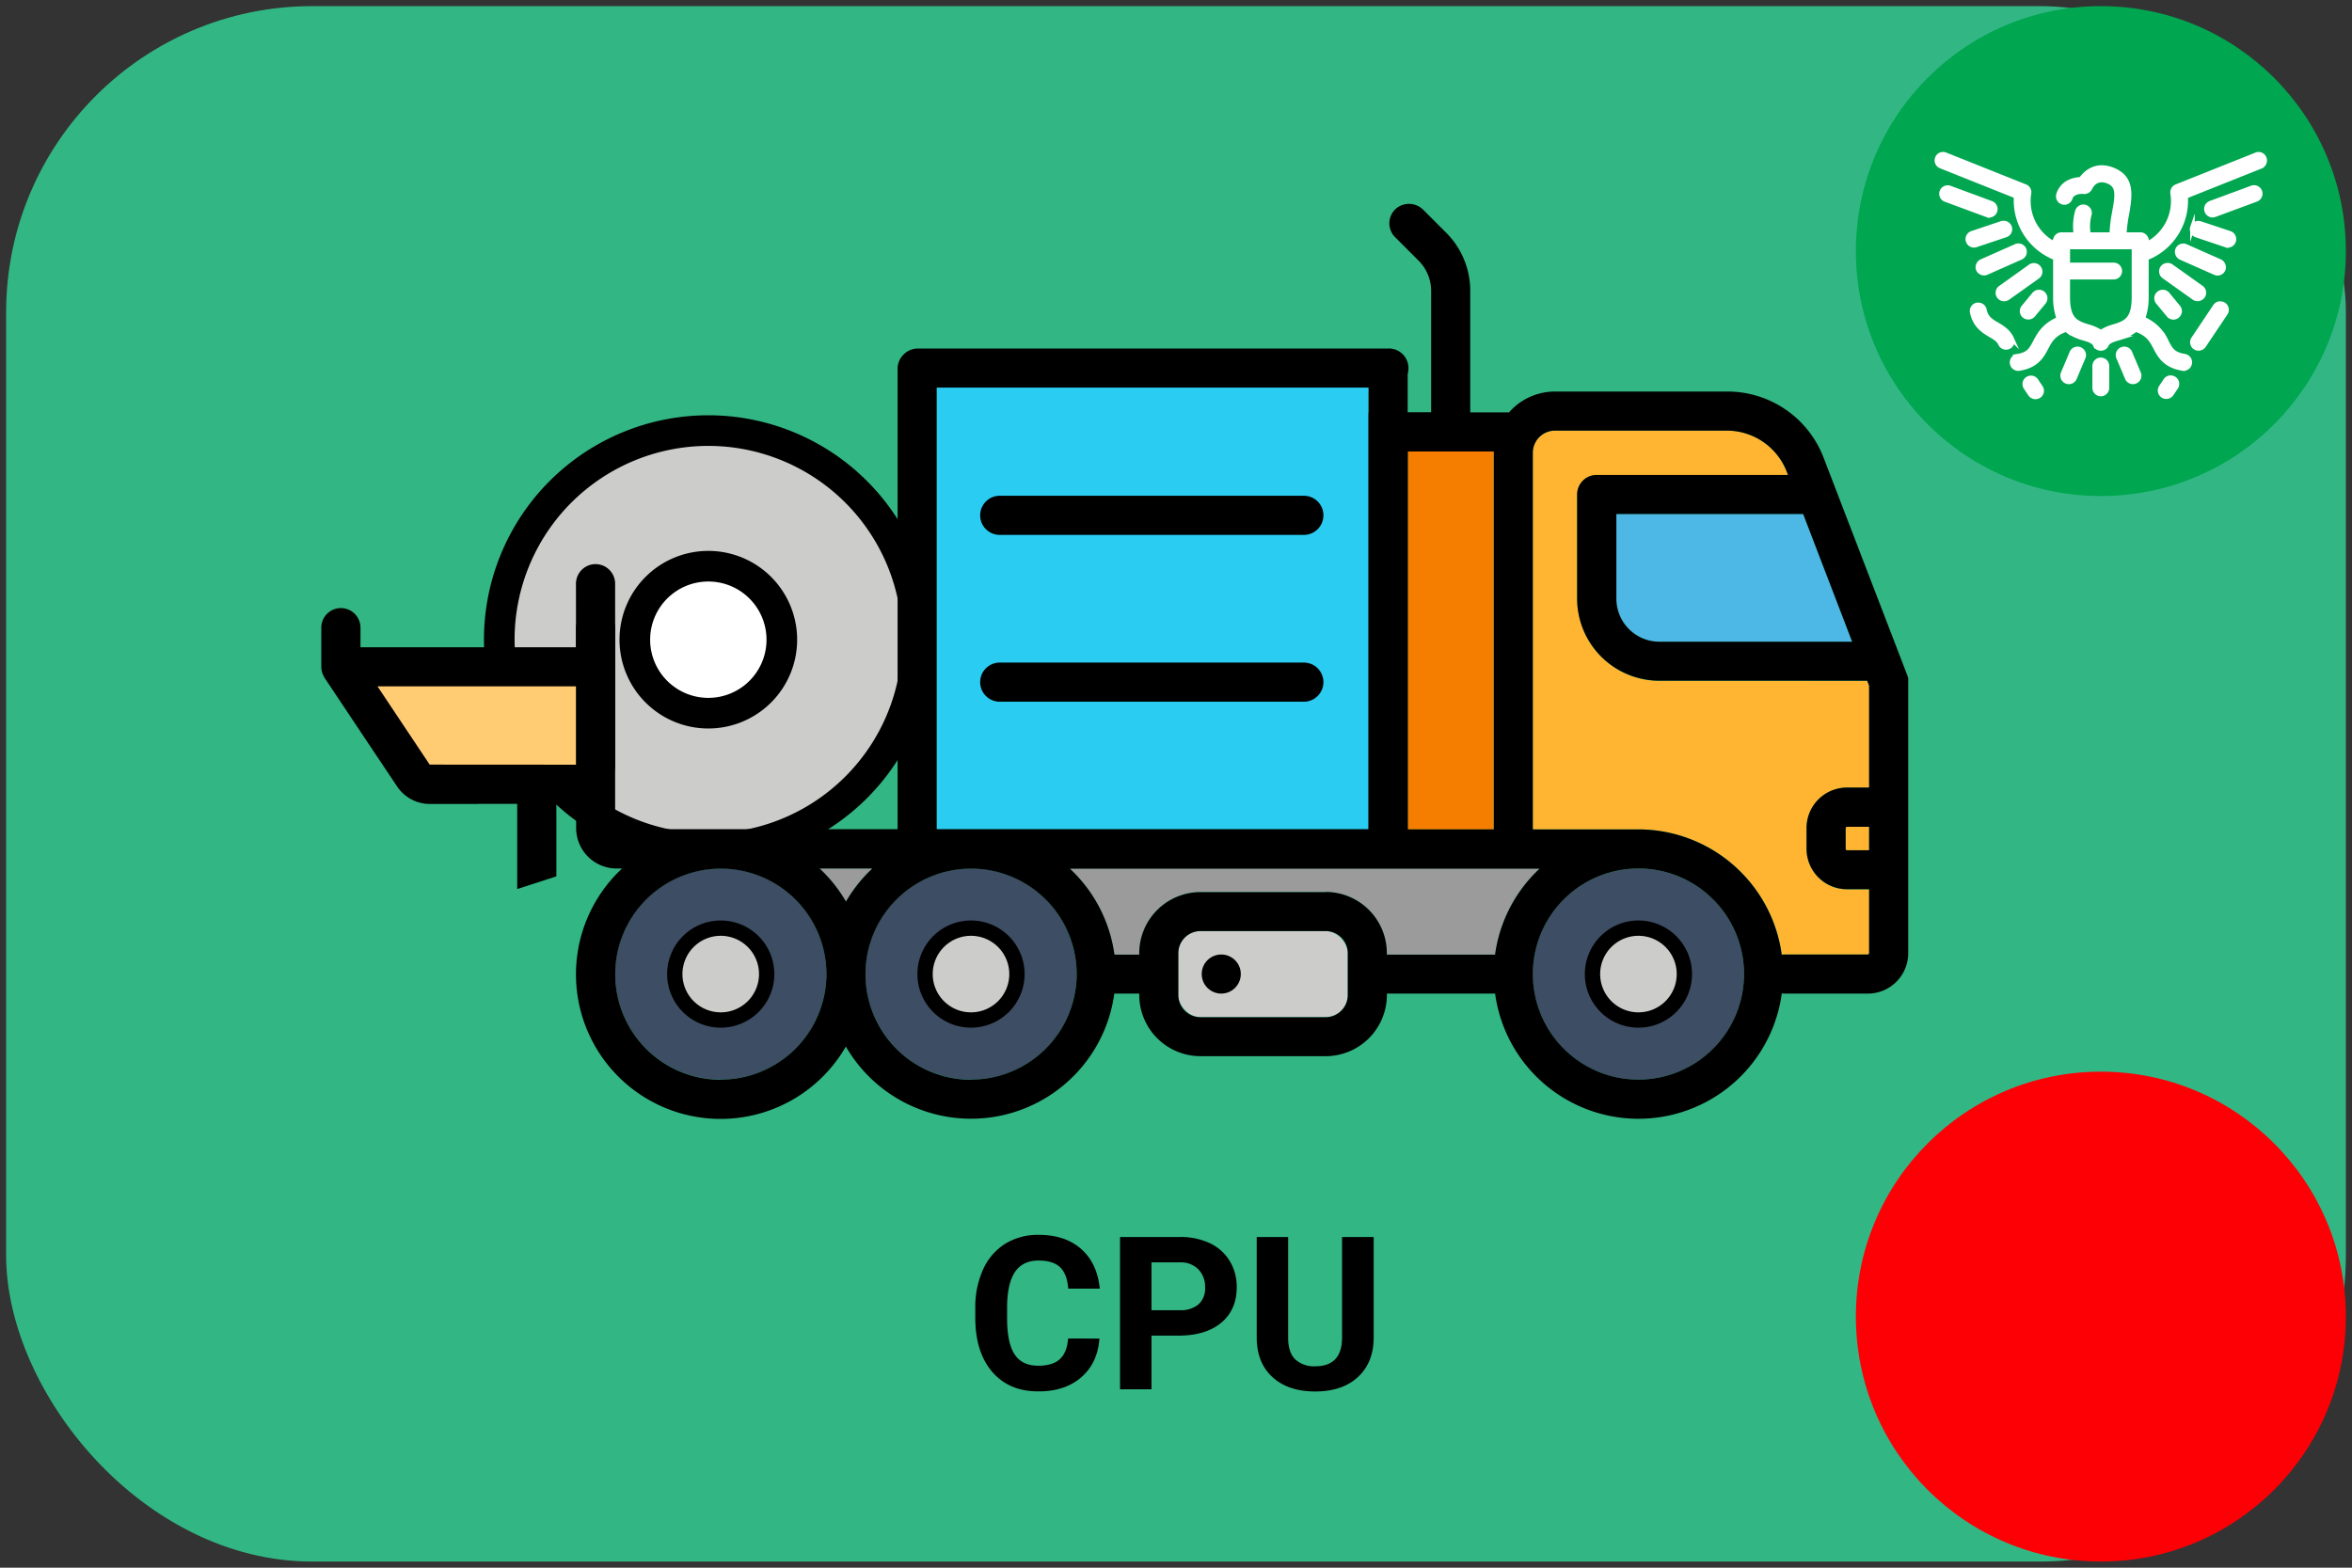 <svg xmlns="http://www.w3.org/2000/svg" viewBox="0 0 768 512"><rect x="0" y="0" width="768" height="512" fill="#333333" stroke="none"/><defs><style>.cls-1{fill:#32b784;}.cls-11,.cls-2,.cls-4{fill:#ccccca;}.cls-11,.cls-2,.cls-3{stroke:#000;}.cls-11,.cls-14,.cls-2,.cls-3{stroke-miterlimit:10;}.cls-2,.cls-3{stroke-width:10px;}.cls-14,.cls-3{fill:#fff;}.cls-5{fill:#9b9b9b;}.cls-6{fill:#ffb531;}.cls-7{fill:#3d4d63;}.cls-8{fill:#4db7e5;}.cls-9{fill:#f57e00;}.cls-10{fill:#2accf2;}.cls-11{stroke-width:5px;}.cls-12{fill:#ffcb73;}.cls-13{fill:#00a650;}.cls-14{stroke:#fff;stroke-width:1.5px;}.cls-15{fill:#fc0006;}</style></defs><title>cpu-01-moi-on-off</title><g id="Equipments"><rect class="cls-1" x="2" y="2" width="764" height="508" rx="100"/><g id="icon-mobile_production-unit"><path class="cls-2" d="M231.29,140.63a68.26,68.26,0,1,0,68.26,68.26A68.27,68.27,0,0,0,231.29,140.63Z"/><path class="cls-3" d="M231.29,184.92a24,24,0,1,0,24,24A24,24,0,0,0,231.29,184.92Z"/><rect class="cls-4" x="384.73" y="304.08" width="55.33" height="28.09" rx="7.24"/><path class="cls-5" d="M488.18,311.74a47.16,47.16,0,0,1,14.55-28.09H349.31a47.16,47.16,0,0,1,14.55,28.09H372v-.42a20,20,0,0,1,20-20h40.86a20,20,0,0,1,20,20v.42Z"/><path class="cls-6" d="M602.66,270.45v6.81a.45.45,0,0,0,.42.43h7.24V270h-7.24A.45.45,0,0,0,602.66,270.45Z"/><circle class="cls-7" cx="534.98" cy="318.13" r="34.48" transform="translate(36.34 690.64) rotate(-67.5)"/><path class="cls-6" d="M541.79,222.36A26.85,26.85,0,0,1,515,195.54v-34a6.38,6.38,0,0,1,6.38-6.38h62.48l-.43-1.11A21,21,0,0,0,564,140.63H507.74a7.24,7.24,0,0,0-7.23,7.24v123H535a47.3,47.3,0,0,1,46.81,40.93,6.23,6.23,0,0,1,.86-.07h27.24a.42.42,0,0,0,.43-.42V290.46h-7.24a13.21,13.21,0,0,1-13.19-13.2v-6.81a13.21,13.21,0,0,1,13.19-13.19h7.24V224l-.62-1.61Z"/><circle class="cls-7" cx="317.06" cy="318.13" r="34.48" transform="translate(-98.18 489.31) rotate(-67.5)"/><path class="cls-5" d="M284.8,283.65H267.59a47.65,47.65,0,0,1,8.61,10.8A47.34,47.34,0,0,1,284.8,283.65Z"/><path class="cls-8" d="M541.79,209.59h63l-16-41.71h-61v27.66A14.06,14.06,0,0,0,541.79,209.59Z"/><path class="cls-9" d="M459.65,270.88h28.09v-123c0-.14,0-.28,0-.42h-28.1Z"/><path class="cls-10" d="M306.28,270.88h140.6V120.63a.43.43,0,0,0-.43-.43H306.28a.43.43,0,0,0-.42.43V270.45A.42.42,0,0,0,306.28,270.88Z"/><circle class="cls-7" cx="235.34" cy="318.13" r="34.48" transform="translate(-47.92 41.8) rotate(-9.22)"/><path class="cls-11" d="M235.34,303.13a15,15,0,1,0,15,15A15,15,0,0,0,235.34,303.13Z"/><path class="cls-11" d="M317.06,303.13a15,15,0,1,0,15,15A15,15,0,0,0,317.06,303.13Z"/><path class="cls-11" d="M535,303.13a15,15,0,1,0,15,15A15,15,0,0,0,535,303.13Z"/><path d="M610.32,277.69h-7.24a.45.45,0,0,1-.42-.43v-6.81a.45.45,0,0,1,.42-.42h7.24Zm-5.53-68.1h-63a14.06,14.06,0,0,1-14-14.05V167.88h61Zm-117-62.14c0,.14,0,.28,0,.42v123H459.65V147.45Zm-299.66,123a13.21,13.21,0,0,0,13.19,13.2h1.8A47.22,47.22,0,1,0,276.2,341.8a47.22,47.22,0,0,0,87.66-17.29H372v.43a20,20,0,0,0,20,20h40.86a20,20,0,0,0,20-20v-.43h35.34a47.23,47.23,0,0,0,93.61-.07,6.23,6.23,0,0,0,.86.07H609.9a13.2,13.2,0,0,0,13.19-13.2V222.78c0-.05,0-.1,0-.15s0-.27,0-.4l0-.27c0-.12,0-.23,0-.34s-.05-.23-.07-.34a2,2,0,0,1-.07-.26c0-.13-.08-.26-.13-.39s0-.09-.05-.14l-27.33-71.07A33.62,33.62,0,0,0,564,127.87H507.74a20,20,0,0,0-15,6.81H480.08V95a26.82,26.82,0,0,0-7.86-19l-7.44-7.44A6.57,6.57,0,0,0,456,68a6.38,6.38,0,0,0-.46,9.45l7.63,7.64A14,14,0,0,1,467.31,95v39.64h-7.66l-12.77.16v136H201.28a.42.42,0,0,1-.42-.43V190.64a6.4,6.4,0,0,0-6.4-6.4h0a6.4,6.4,0,0,0-6.39,6.4Zm96.71,13.2a47.34,47.34,0,0,0-8.6,10.8,47.65,47.65,0,0,0-8.61-10.8Zm-49.46,69a34.48,34.48,0,1,1,34.47-34.47A34.51,34.51,0,0,1,235.34,352.6Zm81.72,0a34.48,34.48,0,1,1,34.47-34.47A34.51,34.51,0,0,1,317.06,352.6Zm123-27.66a7.24,7.24,0,0,1-7.24,7.23H392a7.24,7.24,0,0,1-7.24-7.23V311.31a7.24,7.24,0,0,1,7.24-7.23h40.86a7.24,7.24,0,0,1,7.24,7.23Zm-7.24-33.63H392a20,20,0,0,0-20,20v.43h-8.1a47.16,47.16,0,0,0-14.55-28.09H502.73a47.16,47.16,0,0,0-14.55,28.09H452.84v-.43A20,20,0,0,0,432.83,291.31ZM535,352.6a34.48,34.48,0,1,1,34.48-34.47A34.5,34.5,0,0,1,535,352.6Zm74.92-40.86H582.65a6.23,6.23,0,0,0-.86.07A47.3,47.3,0,0,0,535,270.88H500.51v-123a7.24,7.24,0,0,1,7.23-7.24H564A21,21,0,0,1,583.41,154l.43,1.11H521.36a6.38,6.38,0,0,0-6.38,6.38v34a26.85,26.85,0,0,0,26.81,26.82H609.7l.62,1.61v33.29h-7.24a13.21,13.21,0,0,0-13.19,13.19v6.81a13.21,13.21,0,0,0,13.19,13.2h7.24v20.85A.42.42,0,0,1,609.9,311.74Z"/><path d="M398.78,311.74a6.38,6.38,0,1,0,4.51,1.87A6.38,6.38,0,0,0,398.78,311.74Z"/><path d="M326.72,174.69H426a6.39,6.39,0,0,0,0-12.77h-99.3a6.39,6.39,0,1,0,0,12.77Z"/><path d="M326.72,229.17H426a6.39,6.39,0,0,0,0-12.77h-99.3a6.39,6.39,0,1,0,0,12.77Z"/><path d="M305.86,271.31V120.2a6.39,6.39,0,0,0-12.77,0V271.31a6.39,6.39,0,0,0,12.77,0Z"/><path d="M459.65,271.31V120.2a6.39,6.39,0,0,0-12.77,0V271.31a6.39,6.39,0,0,0,12.77,0Z"/><path d="M299.47,126.59H453.26a6.39,6.39,0,1,0,0-12.77H299.47a6.39,6.39,0,0,0,0,12.77Z"/><path d="M156.08,262.54h12.8v27.82l12.79-4.15V262.54h6.4a12.79,12.79,0,0,0,12.79-12.79V205a6.4,6.4,0,0,0-12.79,0v6.4H117.71V205a6.4,6.4,0,0,0-12.8,0v12.91a6.46,6.46,0,0,0,.44,2.17c.07.18.16.34.24.51a7.6,7.6,0,0,0,.37.76l15.47,23.19,7.63,11.4.62.94a12.87,12.87,0,0,0,10.67,5.69h15.73Z"/><polygon class="cls-12" points="140.3 249.72 123.26 224.16 188.07 224.16 188.07 249.75 140.3 249.72"/></g><path d="M359,437.16q-.58,8-5.93,12.65T339,454.42q-9.57,0-15.06-6.44t-5.48-17.69v-3A29.89,29.89,0,0,1,321,414.61a19,19,0,0,1,7.23-8.4,20.35,20.35,0,0,1,10.92-2.92q8.63,0,13.88,4.62t6.09,12.95H348.81q-.37-4.82-2.68-7t-7-2.17c-3.41,0-6,1.23-7.67,3.67s-2.57,6.25-2.61,11.4v3.76q0,8.07,2.44,11.79t7.71,3.73c3.16,0,5.53-.72,7.09-2.17s2.45-3.68,2.68-6.72Z"/><path d="M376,436.21v17.53H365.73V404h19.41A22.46,22.46,0,0,1,395,406a15.14,15.14,0,0,1,6.54,5.82,16.24,16.24,0,0,1,2.29,8.6q0,7.32-5,11.53T385,436.21Zm0-8.31h9.16a9,9,0,0,0,6.21-1.91,7,7,0,0,0,2.13-5.47,8.17,8.17,0,0,0-2.15-5.91,8,8,0,0,0-5.95-2.33H376Z"/><path d="M448.55,404v32.78q0,8.17-5.11,12.92t-14,4.75q-8.73,0-13.85-4.61t-5.23-12.68V404h10.26v32.85q0,4.89,2.34,7.13a9,9,0,0,0,6.48,2.24q8.64,0,8.78-9.09V404Z"/><g id="moi"><circle class="cls-13" cx="686" cy="82" r="80"/><g id="eagle"><path class="cls-14" d="M687.43,118.15a2,2,0,0,0-3.45,1.43v7.09a2,2,0,1,0,4,0v-7.09A2,2,0,0,0,687.43,118.15Z"/><path class="cls-14" d="M698.33,121.91l-2.84-6.73a2,2,0,0,0-1.87-1.23,2,2,0,0,0-.78.16,2,2,0,0,0-1.07,2.65l2.84,6.72a2,2,0,1,0,3.72-1.57Z"/><path class="cls-14" d="M680.25,115.21a2,2,0,0,0-1.09-1.1h0a2,2,0,0,0-.79-.16,2.06,2.06,0,0,0-.76.15,2,2,0,0,0-1.1,1.08l-2.84,6.73a2,2,0,0,0,0,1.55,2,2,0,0,0,1.09,1.1,2,2,0,0,0,2.64-1.08l2.84-6.72A2,2,0,0,0,680.25,115.21Z"/><path class="cls-14" d="M727,100.79a2,2,0,0,0-.85-1.28h0a2,2,0,0,0-1.13-.34,2.56,2.56,0,0,0-.39,0,2,2,0,0,0-1.29.86l-7.11,10.62a2,2,0,0,0,.55,2.8,2.07,2.07,0,0,0,2.81-.55l7.11-10.62A2,2,0,0,0,727,100.79Z"/><path class="cls-14" d="M710.81,125a2,2,0,0,0-.86-1.29h0a2,2,0,0,0-1.12-.34,1.81,1.81,0,0,0-.4,0,2,2,0,0,0-1.28.86l-1.47,2.19a2,2,0,0,0,.56,2.8,2.06,2.06,0,0,0,2.8-.55l1.47-2.19A2,2,0,0,0,710.81,125Z"/><path class="cls-14" d="M664.85,124.31a2,2,0,0,0-1.68-.89,2,2,0,0,0-1.12.34,2,2,0,0,0-.55,2.8l1.46,2.19a2.07,2.07,0,0,0,2.8.55,2,2,0,0,0,.56-2.8Z"/><path class="cls-14" d="M656.89,110.62c-1.11-2.45-3.09-3.62-4.83-4.65-2-1.16-3.55-2.09-4.09-4.76a2,2,0,0,0-2-1.62,1.87,1.87,0,0,0-.4,0A2,2,0,0,0,644,102c.9,4.44,3.85,6.17,6,7.44,1.46.87,2.62,1.55,3.2,2.83a2,2,0,1,0,3.68-1.66Z"/><path class="cls-14" d="M739.34,53.19a2,2,0,0,0,0-1.55h0a2,2,0,0,0-1.07-1.1,2,2,0,0,0-1.55,0l-26.05,10.4a2.06,2.06,0,0,0-1.23,2.26A15.83,15.83,0,0,1,703,78.55l-1.54,1.09-.71-1.75a2,2,0,0,0-1.88-1.27h-5.24l.11-1.6a48.78,48.78,0,0,1,.75-5.19c1.18-6.55,1.62-11.75-4.39-14.28-5.62-2.37-9,.94-10.2,2.48l-.4.5-.64.07c-2,.2-5.5,1.11-6.68,4.93A2,2,0,1,0,676,64.72c.68-2.23,3.73-2.22,4.45-2.1a2.09,2.09,0,0,0,2-1.19c1.18-2.44,3.43-3.25,6-2.16,3.34,1.4,3,4.34,2,9.84a47.28,47.28,0,0,0-.82,6.09l-.07,1.42h-7.65l-.13-1.35a14.69,14.69,0,0,1,.41-5.07,2,2,0,0,0-1.3-2.56,2,2,0,0,0-1.54.13,2,2,0,0,0-1,1.18,17.88,17.88,0,0,0-.65,6.08l.1,1.59h-4.66a2,2,0,0,0-1.87,1.27l-.71,1.75L669,78.55a15.78,15.78,0,0,1-6.49-15.35,2,2,0,0,0-1.23-2.28l-26.05-10.4a2,2,0,0,0-1.55,0,2,2,0,0,0-1.07,1.1,2,2,0,0,0,1.12,2.63l24.57,9.82,0,1a20.12,20.12,0,0,0,12,18.81l.85.4V97a20.56,20.56,0,0,0,.77,5.93l.36,1.21-1.13.56c-3.93,2-5.4,4.76-6.58,7-1.34,2.53-2.14,4.06-5.87,4.66a2,2,0,0,0-1.32.82,2,2,0,0,0-.35,1.5,2,2,0,0,0,2.34,1.67c5.69-.92,7.4-4.16,8.77-6.76,1.16-2.2,2.25-4.27,5.68-5.67l.8-.33.69.53a15.58,15.58,0,0,0,5.13,2.36c1.86.57,3.2,1,3.73,2.15A2,2,0,0,0,686,113.8a2,2,0,0,0,1.83-1.18c.54-1.17,1.88-1.58,3.74-2.15a15.37,15.37,0,0,0,5.13-2.36l.69-.53.8.33c3.42,1.4,4.52,3.47,5.67,5.66,1.38,2.61,3.09,5.85,8.81,6.77a1.66,1.66,0,0,0,.32,0,2,2,0,0,0,1.64-3.21,2.08,2.08,0,0,0-1.32-.81c-3.73-.6-4.54-2.13-5.87-4.67a14.31,14.31,0,0,0-6.58-7l-1.13-.56.36-1.21a20.56,20.56,0,0,0,.77-5.93V84.33l.85-.41a20.11,20.11,0,0,0,12-18.8l0-1,24.57-9.81A2.06,2.06,0,0,0,739.34,53.19ZM696.81,97c0,7.13-2.43,8.39-6.43,9.61h0a15.62,15.62,0,0,0-3.61,1.44l-.77.47-.78-.47a15.28,15.28,0,0,0-3.6-1.44c-4-1.23-6.44-2.49-6.44-9.62V90.52h15a2,2,0,0,0,0-4h-15V80.66h21.63Z"/><path class="cls-14" d="M665.77,87.52a2,2,0,0,0-1.65-.85,2,2,0,0,0-1.17.38h0L653.22,94a2,2,0,0,0-.47,2.81,2.08,2.08,0,0,0,2.82.48l9.73-6.92A2,2,0,0,0,665.77,87.52Z"/><path class="cls-14" d="M660.92,83a2,2,0,0,0,0-1.55,2,2,0,0,0-1.12-1.06,2.06,2.06,0,0,0-.73-.14,2,2,0,0,0-.82.18h0L647.1,85.37A2,2,0,0,0,646,86.49a2,2,0,0,0,0,1.55,2.06,2.06,0,0,0,2.67,1l11.11-4.93A2,2,0,0,0,660.92,83Z"/><path class="cls-14" d="M654.81,76.79a2,2,0,0,0-.64-3.93,2,2,0,0,0-.64.1l-9.61,3.23A2,2,0,0,0,645.21,80Z"/><path class="cls-14" d="M634.09,62.59a2,2,0,0,0,1.2,2.59l13.53,5a2,2,0,0,0,1.39-3.79l-13.53-5a1.86,1.86,0,0,0-.69-.12A2,2,0,0,0,634.09,62.59Z"/><path class="cls-14" d="M664.23,96.11l-3.48,4.21a2,2,0,0,0,.27,2.84,2.07,2.07,0,0,0,2.85-.27l3.47-4.2a2,2,0,1,0-3.11-2.58Z"/><path class="cls-14" d="M706.7,90.34l9.73,6.92a2.08,2.08,0,0,0,2.82-.48,2,2,0,0,0-.48-2.82L709,87a2,2,0,0,0-1.16-.37,2,2,0,0,0-1.18,3.67Z"/><path class="cls-14" d="M712.14,84.13l11.12,4.93a2,2,0,0,0,2.66-1,2,2,0,0,0,0-1.55,2,2,0,0,0-1.06-1.12l-11.12-4.93a2,2,0,0,0-2.66,1,2,2,0,0,0,0,1.55A2,2,0,0,0,712.14,84.13Z"/><path class="cls-14" d="M715.91,74.23a2,2,0,0,0,1.28,2.56l9.6,3.23a2,2,0,1,0,1.29-3.83L718.47,73a2,2,0,0,0-2.56,1.27Z"/><path class="cls-14" d="M720.59,68.94a2,2,0,0,0,2.59,1.2l13.53-5a2,2,0,0,0-1.39-3.79l-13.53,5A2,2,0,0,0,720.59,68.94Z"/><path class="cls-14" d="M707.77,96.11a2,2,0,0,0-3.12,2.58l3.48,4.2a2,2,0,0,0,2.84.28,2,2,0,0,0,.27-2.85Z"/></g></g><g id="moi-2" data-name="moi"><circle class="cls-15" cx="686" cy="430" r="80"/></g></g></svg>